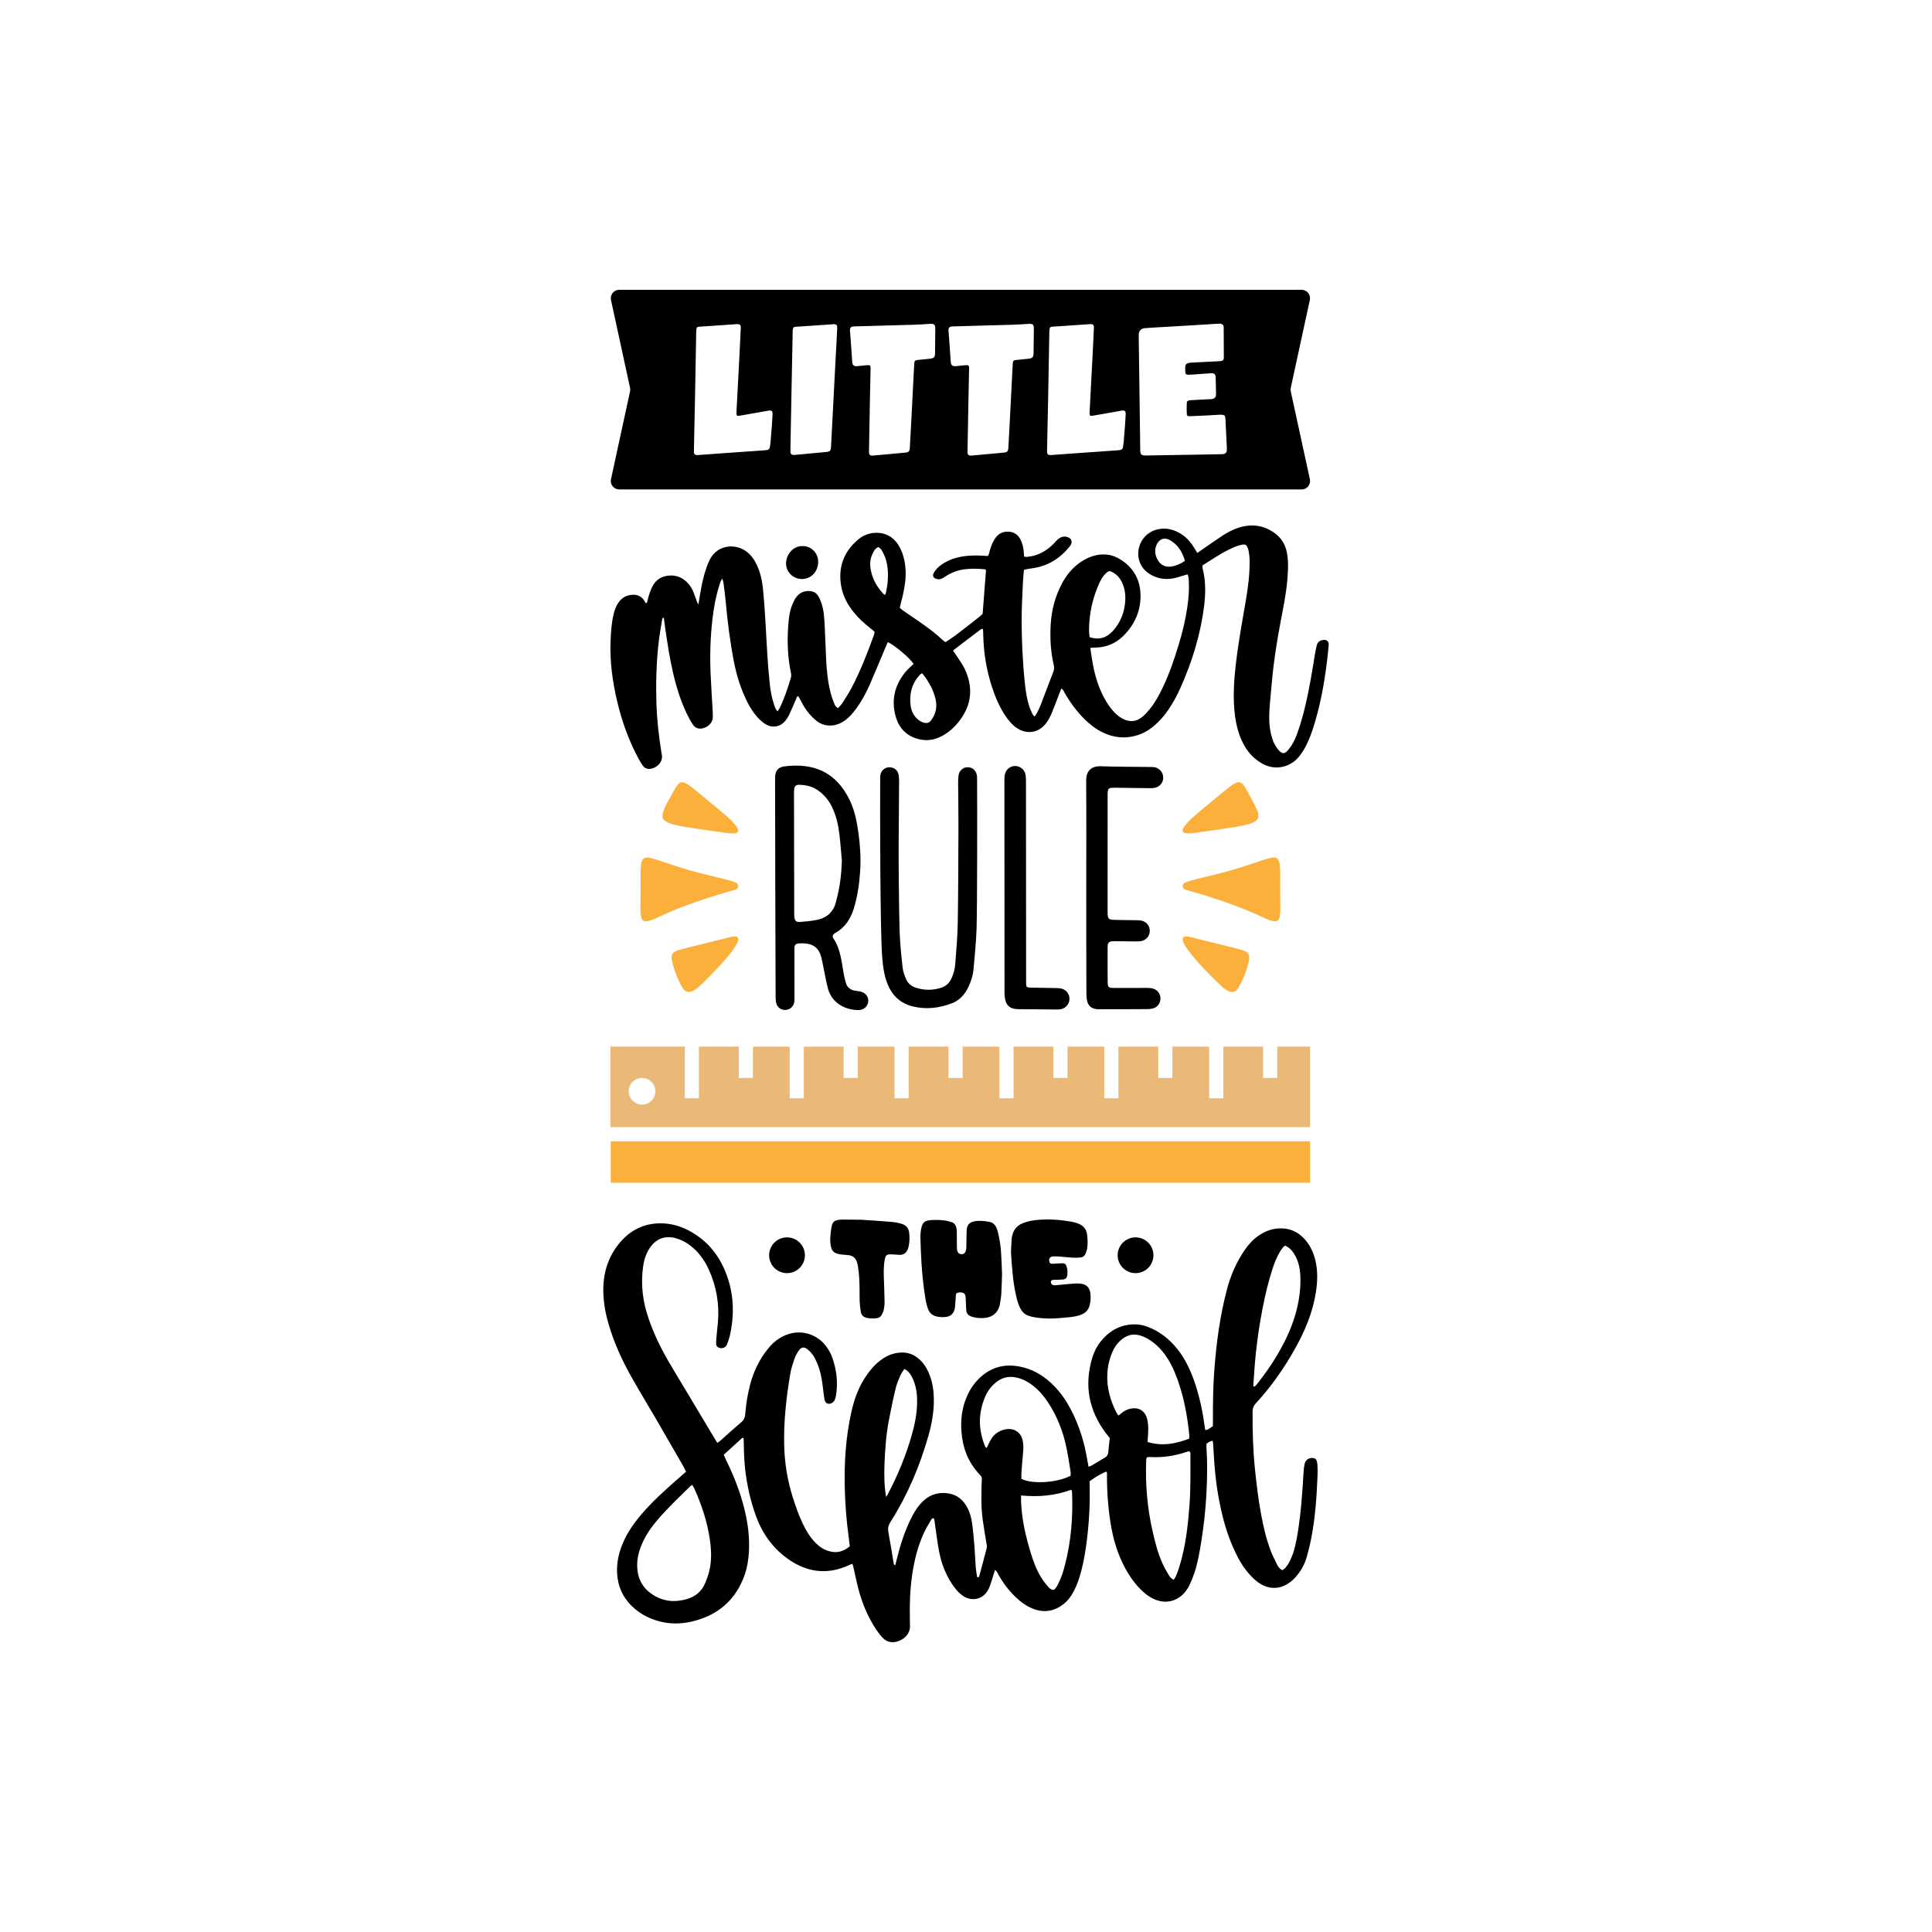 <?xml version="1.0" encoding="utf-8"?>
<!-- Generator: Adobe Illustrator 25.2.1, SVG Export Plug-In . SVG Version: 6.00 Build 0)  -->
<svg version="1.1" id="Calque_1" xmlns="http://www.w3.org/2000/svg" xmlns:xlink="http://www.w3.org/1999/xlink" x="0px" y="0px"
	 viewBox="0 0 432 432" style="enable-background:new 0 0 432 432;" xml:space="preserve">
<style type="text/css">
	.st0{fill:#F9D53D;}
	.st1{fill:#D3B844;}
	.st2{fill:#E0AAAF;}
	.st3{fill:#BA9196;}
	.st4{fill:#EAB978;}
	.st5{fill:#FBB03B;}
	.st6{fill:#A1C3CE;}
	.st7{fill:#8CC63F;}
	.st8{fill:#C7B299;}
	.st9{fill:#CCCCCC;}
	.st10{fill:#C44750;}
	.st11{fill:#998675;}
	.st12{fill:#29ABE2;}
	.st13{fill:#C79C52;}
	.st14{fill:#766FBF;}
	.st15{fill:#E8A3AB;}
</style>
<g>
	<g>
		<path d="M148.43,138.1c-0.31,0.06-0.35,0.28-0.38,0.48c-0.26,1.61-0.56,3.22-0.75,4.84c-0.54,4.58-0.66,9.19-0.52,13.8
			c0.11,3.65,0.51,7.27,1.09,10.87c0.03,0.21,0.08,0.41,0.11,0.62c0.34,1.82-1.27,3.02-2.5,3.2c-0.72,0.1-1.34-0.12-1.76-0.73
			c-0.31-0.44-0.6-0.91-0.86-1.39c-2.24-4.11-3.8-8.47-4.87-13.01c-1.03-4.38-1.64-8.81-1.47-13.32c0.08-2.05,0.2-4.1,0.68-6.11
			c0.21-0.9,0.53-1.77,1.04-2.54c0.77-1.16,1.86-1.78,3.26-1.82c1.13-0.03,2.04,0.39,2.61,1.41c0.1,0.17,0.21,0.33,0.29,0.47
			c0.3-0.03,0.3-0.23,0.33-0.38c0.28-1.14,0.6-2.27,1.13-3.32c0.69-1.37,1.81-2.19,3.31-2.42c1.67-0.26,3.15,0.19,4.38,1.38
			c0.64,0.62,1.13,1.35,1.47,2.17c0.3,0.73,0.54,1.49,0.81,2.24c0.05,0.14,0.14,0.26,0.34,0.61c0.09-0.58,0.14-0.93,0.2-1.28
			c0.05-0.33,0.12-0.66,0.17-0.99c0.34-2.07,0.77-4.11,1.47-6.09c0.2-0.55,0.42-1.1,0.68-1.62c1.73-3.46,5.86-3.73,8.35-1.75
			c1.04,0.83,1.75,1.91,2.28,3.11c0.72,1.62,1.11,3.34,1.28,5.1c0.24,2.42,0.41,4.84,0.55,7.26c0.27,4.68,0.47,9.37,0.97,14.03
			c0.17,1.58,0.45,3.15,0.97,4.66c0.17,0.5,0.32,1.01,0.78,1.49c0.19-0.31,0.36-0.54,0.49-0.79c1.04-2.16,1.79-4.42,2.47-6.71
			c0.13-0.42,0.09-0.82,0-1.24c-0.83-4.02-0.87-8.06-0.42-12.13c0.12-1.08,0.39-2.15,0.8-3.15c0.22-0.54,0.5-1.07,0.84-1.53
			c0.72-0.98,1.72-1.42,2.95-1.36c0.81,0.04,1.48,0.36,1.91,1.04c0.33,0.52,0.58,1.11,0.78,1.7c0.52,1.56,0.62,3.2,0.7,4.83
			c0.13,2.55,0.21,5.11,0.33,7.66c0.12,2.51,0.37,5.01,0.99,7.46c0.2,0.81,0.49,1.6,0.79,2.38c0.16,0.42,0.35,0.86,0.9,1.1
			c0.34-0.39,0.73-0.77,1.02-1.22c0.7-1.09,1.4-2.19,2-3.33c2-3.78,3.54-7.77,4.99-11.78c0.08-0.23,0.1-0.48,0.16-0.75
			c-0.34-0.28-0.66-0.54-0.99-0.8c-1.31-1.05-2.56-2.16-3.62-3.47c-1.43-1.75-2.48-3.69-2.87-5.92c-0.73-4.19,0.55-7.69,3.8-10.43
			c1.15-0.97,2.51-1.48,4.04-1.5c2.05-0.02,3.63,0.84,4.8,2.5c0.58,0.83,0.98,1.76,1.25,2.73c0.52,1.83,0.65,3.7,0.44,5.6
			c-0.19,1.67-0.55,3.3-0.99,4.92c-0.09,0.32-0.15,0.64-0.24,1.02c0.27,0.22,0.5,0.45,0.77,0.64c1.14,0.79,2.28,1.56,3.42,2.34
			c1.97,1.35,3.88,2.78,5.62,4.42c0.09,0.08,0.2,0.15,0.28,0.21c0.07,0.01,0.11,0.03,0.15,0.03c0.04,0,0.09-0.01,0.12-0.03
			c0.86-0.6,1.74-1.16,2.57-1.8c1.67-1.27,3.31-2.57,4.95-3.86c0.26-0.21,0.49-0.45,0.65-0.6c0.26-3.32,0.51-6.52,0.75-9.73
			c0-0.04-0.03-0.07-0.05-0.11c-0.07-0.04-0.14-0.12-0.21-0.12c-1.5-0.14-3.01-0.19-4.51,0c-1.64,0.21-3.16,0.81-4.53,1.75
			c-0.46,0.32-0.94,0.55-1.52,0.46c-0.2-0.03-0.41-0.09-0.59-0.19c-0.41-0.23-0.53-0.63-0.33-1.07c0.39-0.81,1.01-1.43,1.74-1.95
			c1.39-0.98,2.95-1.56,4.62-1.84c1.62-0.28,3.25-0.29,4.88-0.18c0.29,0.02,0.58,0.04,0.89,0.05c0.34-0.37,0.35-0.85,0.48-1.28
			c0.28-0.97,0.64-1.91,1.23-2.73c0.71-1,1.68-1.48,2.91-1.43c1.13,0.05,2,0.55,2.58,1.53c0.49,0.85,0.73,1.78,0.83,2.74
			c0.04,0.41,0.07,0.82,0.11,1.31c0.23,0.02,0.43,0.07,0.62,0.06c2.47-0.2,4.45-1.35,6.13-3.1c0.29-0.3,0.54-0.65,0.87-0.9
			c0.71-0.55,1.5-0.74,2.35-0.31c0.6,0.3,0.8,0.86,0.53,1.47c-0.08,0.19-0.2,0.37-0.33,0.53c-2.02,2.5-4.55,4.17-7.74,4.76
			c-0.58,0.11-1.16,0.17-1.74,0.27c-0.24,0.04-0.47,0.12-0.74,0.2c-0.08,0.95-0.18,1.86-0.22,2.78c-0.12,2.8-0.29,5.61-0.29,8.41
			c0.01,4.77,0.23,9.55,0.74,14.3c0.18,1.71,0.44,3.41,0.98,5.05c0.19,0.59,0.47,1.16,0.73,1.73c0.08,0.17,0.25,0.3,0.44,0.51
			c0.19-0.27,0.36-0.45,0.46-0.66c0.3-0.6,0.62-1.19,0.86-1.82c0.97-2.5,1.9-5.01,2.87-7.51c0.19-0.49,0.23-0.96,0.11-1.47
			c-0.7-3-0.87-6.05-0.69-9.11c0.18-3.22,0.99-6.28,2.5-9.14c1.03-1.96,2.41-3.62,4.25-4.87c1.05-0.71,2.17-1.23,3.43-1.5
			c1.95-0.42,3.77-0.08,5.42,0.96c2.78,1.75,4.32,4.31,4.47,7.58c0.17,3.66-1.17,6.81-3.73,9.41c-1.75,1.78-3.91,2.68-6.42,2.71
			c-0.33,0-0.65,0.04-1.07,0.07c0.16,1.05,0.3,2.04,0.47,3.02c0.36,2.2,0.91,4.34,1.79,6.39c0.69,1.62,1.55,3.16,2.69,4.51
			c0.62,0.74,1.33,1.39,2.19,1.86c1.62,0.88,3.14,0.78,4.55-0.4c0.57-0.48,1.08-1.05,1.56-1.63c1.25-1.54,2.19-3.27,3.03-5.05
			c1.46-3.07,2.54-6.28,3.52-9.53c0.83-2.73,1.5-5.49,1.9-8.32c0.27-1.87,0.43-3.74,0.34-5.63c-0.02-0.54-0.04-1.08-0.28-1.66
			c-0.26,0.07-0.49,0.14-0.72,0.2c-0.84,0.24-1.68,0.55-2.53,0.7c-1.74,0.32-3.42,0.05-4.98-0.83c-2.08-1.17-3.11-3.31-2.73-5.61
			c0.38-2.28,2.08-4.06,4.32-4.54c2.01-0.43,3.81,0.11,5.47,1.23c1.13,0.77,1.96,1.81,2.67,2.96c0.21,0.35,0.43,0.7,0.67,1.1
			c0.62-0.43,1.16-0.81,1.71-1.19c1.31-0.9,2.61-1.82,3.94-2.69c1.09-0.71,2.24-1.32,3.48-1.73c2.89-0.96,5.61-0.65,8.12,1.13
			c1.5,1.07,2.41,2.53,2.77,4.34c0.4,2.04,0.28,4.09,0.11,6.13c-0.26,3.18-0.92,6.29-1.51,9.42c-0.82,4.36-1.53,8.74-1.92,13.17
			c-0.19,2.17-0.43,4.33-0.57,6.51c-0.13,2.1-0.05,4.19,0.58,6.22c0.12,0.4,0.23,0.81,0.43,1.18c0.27,0.51,0.57,1.03,0.94,1.48
			c0.88,1.06,1.46,1.05,2.32-0.01c0.83-1.02,1.42-2.17,1.87-3.4c0.84-2.28,1.48-4.62,2.02-6.99c0.82-3.59,1.42-7.23,2-10.86
			c0.11-0.7,0.26-1.4,0.43-2.09c0.19-0.75,0.75-1.08,1.47-1.17c0.73-0.09,1.24,0.36,1.19,1.09c-0.07,1.04-0.2,2.08-0.32,3.12
			c-0.62,5.38-1.58,10.68-3.27,15.83c-0.4,1.23-0.9,2.44-1.47,3.6c-0.44,0.89-1.01,1.74-1.64,2.52c-1.71,2.12-5.04,3.21-8.07,1.54
			c-1.77-0.98-3.14-2.36-4.12-4.11c-1.14-2.04-1.74-4.25-2.05-6.55c-0.51-3.81-0.28-7.6,0.15-11.4c0.55-4.87,1.44-9.69,2.27-14.51
			c0.52-3.01,0.89-6.05,0.83-9.12c-0.01-0.66-0.12-1.33-0.23-1.99c-0.06-0.32-0.2-0.64-0.35-0.93c-0.17-0.33-0.47-0.49-0.84-0.43
			c-0.41,0.07-0.82,0.16-1.22,0.29c-0.44,0.14-0.86,0.32-1.28,0.51c-2.34,1.06-4.44,2.51-6.62,3.89c0.02,0.28,0,0.53,0.06,0.77
			c0.68,2.68,0.66,5.41,0.33,8.12c-0.79,6.49-2.7,12.67-5.38,18.63c-0.76,1.68-1.64,3.3-2.69,4.82c-0.91,1.32-1.95,2.51-3.18,3.55
			c-1.71,1.45-3.68,2.31-5.92,2.51c-1.92,0.17-3.75-0.22-5.48-1.05c-1.53-0.73-2.85-1.75-4.05-2.93c-1.81-1.77-3.28-3.8-4.54-5.99
			c-0.18-0.31-0.25-0.72-0.72-0.9c-0.12,0.31-0.24,0.61-0.36,0.91c-0.6,1.56-1.17,3.14-1.82,4.68c-0.31,0.73-0.69,1.44-1.16,2.08
			c-1.69,2.29-4.45,2.69-6.76,1.03c-0.97-0.7-1.71-1.6-2.37-2.58c-1.32-1.96-2.24-4.11-2.98-6.35c-1.27-3.84-1.92-7.8-2-11.84
			c-0.01-0.33-0.02-0.67-0.03-1c0-0.08-0.05-0.15-0.1-0.31c-0.14,0.05-0.31,0.06-0.42,0.14c-1.97,1.49-3.94,2.98-5.9,4.48
			c-0.1,0.07-0.17,0.18-0.29,0.31c0.22,0.3,0.45,0.6,0.65,0.91c0.65,1.02,1.4,2,1.92,3.08c1.94,4.06,1.65,7.94-1.08,11.58
			c-1.07,1.42-2.36,2.61-3.93,3.46c-1.61,0.87-3.32,1.17-5.1,0.76c-2.73-0.63-4.51-2.39-5.27-5.03c-1.05-3.63-0.3-6.96,2.06-9.91
			c0.42-0.52,0.93-0.97,1.4-1.44c0.17-0.17,0.37-0.32,0.54-0.46c-0.93-1.41-4.21-4.18-5.79-4.9c-0.16,0.38-0.33,0.75-0.49,1.13
			c-1.19,2.82-2.34,5.64-3.57,8.44c-0.81,1.84-1.77,3.61-2.96,5.24c-0.74,1.02-1.55,1.98-2.58,2.72c-0.83,0.6-1.74,0.99-2.77,1.1
			c-1.26,0.13-2.43-0.16-3.43-0.92c-0.63-0.48-1.2-1.04-1.72-1.63c-0.78-0.88-1.37-1.9-1.91-2.94c-0.18-0.36-0.39-0.71-0.58-1.05
			c-0.44,0.11-0.41,0.46-0.52,0.71c-0.52,1.14-0.98,2.31-1.52,3.44c-0.23,0.49-0.53,0.96-0.87,1.37c-1.16,1.39-2.93,1.66-4.4,0.75
			c-0.72-0.44-1.34-1-1.89-1.63c-0.89-1.01-1.6-2.14-2.21-3.34c-1.44-2.86-2.38-5.89-2.99-9.03c-0.85-4.36-1.41-8.76-1.81-13.18
			c-0.13-1.5-0.34-2.99-0.53-4.49c-0.03-0.27-0.16-0.53-0.27-0.87c-0.41,0.53-0.52,1.07-0.68,1.58c-0.75,2.36-1.19,4.79-1.48,7.25
			c-0.5,4.13-0.62,8.27-0.44,12.42c0.12,2.8,0.31,5.6,0.47,8.4c0.03,0.46,0.03,0.92,0.02,1.38c-0.04,1.59-1.82,2.6-2.96,2.5
			c-0.57-0.05-1.06-0.3-1.39-0.76c-0.34-0.48-0.64-0.98-0.92-1.5c-1.7-3.21-2.78-6.63-3.6-10.15c-0.78-3.3-1.26-6.66-1.77-10.01
			C148.65,139.66,148.54,138.88,148.43,138.1z M243.64,142.46c1.59,0.54,3.07,0.41,4.39-0.63c0.58-0.46,1.1-1.04,1.54-1.64
			c1.08-1.48,1.71-3.17,1.95-4.97c0.22-1.59,0.13-3.18-0.5-4.69c-0.45-1.07-1.13-1.95-2.16-2.53c-0.73-0.41-0.96-0.38-1.56,0.17
			c-0.69,0.64-1.14,1.44-1.52,2.29c-1.26,2.81-2.02,5.76-2.21,8.84C243.51,140.33,243.46,141.37,243.64,142.46z M206.16,150.57
			c-0.08,0.03-0.17,0.04-0.23,0.09c-0.13,0.1-0.25,0.22-0.36,0.34c-1.75,1.99-2.31,4.32-1.93,6.89c0.15,1.05,0.59,2.01,1.37,2.77
			c0.49,0.47,1.05,0.83,1.72,0.97c0.59,0.12,1.05-0.02,1.43-0.52c1.04-1.38,1.43-2.91,1.07-4.61c-0.47-2.22-1.57-4.12-2.96-5.88
			C206.25,150.59,206.19,150.59,206.16,150.57z M264.95,125.42c-0.42-1.47-1.06-2.7-1.95-3.57c-0.44-0.43-0.94-0.84-1.48-1.12
			c-1.21-0.62-2.3-0.21-2.88,1.03c-0.51,1.09-0.41,2.19,0.12,3.25c0.65,1.29,1.75,1.89,3.18,1.67
			C263.01,126.5,264,126.07,264.95,125.42z M196.38,122.35c-0.54,0.17-0.81,0.6-1.05,1.03c-0.62,1.08-0.86,2.26-0.71,3.49
			c0.3,2.36,1.39,4.34,3.03,6.04c0.05,0.05,0.15,0.05,0.26,0.09c0.05-0.09,0.13-0.19,0.15-0.29c0.42-1.84,0.6-3.71,0.42-5.59
			c-0.12-1.21-0.42-2.38-0.99-3.47C197.23,123.14,196.97,122.6,196.38,122.35z"/>
		<path d="M179.42,122.11c1.94-0.08,3.52,1.57,3.53,3.46c0.01,2.18-1.53,3.87-3.56,3.9c-2,0.03-3.64-1.53-3.63-3.51
			C175.78,123.99,177.34,122.07,179.42,122.11z"/>
	</g>
	<g>
		<path class="st4" d="M292.93,252.04v-18.01h-7.33v7h-3.16v-7h-8.91v11.54h-3.16v-11.54h-8.22v7h-3.16v-7h-8.91v11.54h-3.16v-11.54
			h-8.22v7h-3.16v-7h-8.91v11.54h-3.16v-11.54h-8.22v7h-3.16v-7h-8.91v11.54h-3.16v-11.54h-8.22v7h-3.16v-7h-8.91v11.54h-3.16
			v-11.54h-8.22v7h-3.16v-7h-8.91v11.54h-3.16v-11.54h-16.63v18.01H292.93z M143.56,241.03c1.64,0,2.98,1.33,2.98,2.98
			s-1.33,2.98-2.98,2.98c-1.64,0-2.98-1.33-2.98-2.98S141.92,241.03,143.56,241.03z"/>
		<rect x="136.57" y="255.2" class="st5" width="156.36" height="9.27"/>
	</g>
	<g>
		<g>
			<path d="M242.89,198.39c0-7.92,0.04-15.84-0.02-23.76c-0.02-2.22,1.09-3.36,3.29-3.29c3.68,0.12,7.37,0.11,11.05,0.16
				c0.28,0,0.55,0,0.83,0.04c1.16,0.16,2.02,1.11,2.06,2.25c0.04,1.12-0.69,2.09-1.81,2.35c-0.41,0.09-0.85,0.11-1.28,0.1
				c-2.55-0.02-5.1-0.06-7.64-0.1c-0.25,0-0.49-0.01-0.74,0.01c-0.65,0.05-0.87,0.25-0.94,0.9c-0.03,0.27-0.02,0.55-0.02,0.83
				c0,8.63-0.01,17.25-0.01,25.88c0,1.78,0.13,1.91,1.94,1.94c1.6,0.03,3.19,0.04,4.79,0.07c0.36,0.01,0.74,0.04,1.08,0.15
				c1.04,0.33,1.66,1.23,1.62,2.3c-0.03,1.05-0.74,1.93-1.79,2.18c-0.35,0.08-0.73,0.11-1.09,0.11c-1.41,0-2.82-0.03-4.24-0.05
				c-0.31,0-0.61-0.02-0.92-0.01c-1.1,0.04-1.37,0.27-1.38,1.37c-0.02,2.58-0.02,5.16,0.01,7.74c0.01,1.19,0.2,1.35,1.43,1.35
				c2.49,0,4.97-0.02,7.46-0.01c0.45,0,0.93,0.05,1.36,0.19c0.98,0.32,1.58,1.24,1.55,2.26c-0.03,0.98-0.66,1.84-1.62,2.12
				c-0.38,0.11-0.78,0.16-1.18,0.17c-3.68,0.02-7.37,0.04-11.05,0.03c-1.58,0-2.45-0.78-2.64-2.35c-0.06-0.52-0.07-1.04-0.07-1.56
				C242.89,213.98,242.89,206.18,242.89,198.39z"/>
			<path d="M229.44,219.35c0,0.19,0,0.37,0,0.56c0.02,0.79,0.11,0.9,0.94,0.92c1.84,0.04,3.68,0.06,5.52,0.1
				c0.4,0.01,0.81,0.01,1.21,0.07c1.18,0.18,2.03,1.18,2.03,2.33c0,1.19-0.89,2.2-2.11,2.36c-0.28,0.04-0.56,0.04-0.84,0.04
				c-2.77-0.02-5.55-0.05-8.32-0.08c-0.25,0-0.5,0-0.75-0.03c-1.27-0.13-2.06-0.81-2.34-2.06c-0.1-0.45-0.17-0.92-0.17-1.38
				c-0.02-15.96-0.02-31.92-0.02-47.88c0-0.46,0.04-0.94,0.17-1.38c0.31-1.01,1.26-1.66,2.26-1.64c1.05,0.02,1.99,0.73,2.25,1.79
				c0.12,0.48,0.14,0.99,0.14,1.48C229.43,182.04,229.44,211.9,229.44,219.35z"/>
			<path d="M173.31,174.29c0-0.21,0-0.43,0.01-0.64c0.06-1.29,0.7-2.1,1.98-2.27c6.49-0.87,11.66,1.17,14.73,7.6
				c1.09,2.29,1.57,4.77,1.92,7.27c0.39,2.8,0.56,5.62,0.39,8.45c-0.18,2.85-0.58,5.67-1.42,8.42c-0.72,2.35-1.96,4.28-4.16,5.5
				c-0.54,0.3-0.72,0.75-0.4,1.23c1.64,2.41,1.8,5.24,2.31,7.97c0.13,0.66,0.29,1.32,0.47,1.96c0.27,0.94,0.92,1.5,1.87,1.71
				c0.39,0.08,0.79,0.12,1.18,0.18c1.19,0.18,2.01,1.1,1.96,2.18c-0.06,1.14-0.98,2.02-2.22,2.01c-3.36-0.05-5.97-1.89-6.76-4.69
				c-0.47-1.68-0.73-3.41-1.09-5.12c-0.17-0.81-0.32-1.63-0.56-2.42c-0.5-1.6-1.62-2.49-3.29-2.65c-0.49-0.05-0.98-0.08-1.47-0.04
				c-0.9,0.07-1.12,0.31-1.12,1.21c0,2.36,0.01,4.73,0.01,7.09c0,1.44,0.01,2.88,0,4.33c-0.01,0.94-0.39,1.67-1.26,2.08
				c-1.12,0.52-2.46-0.08-2.8-1.28c-0.14-0.49-0.16-1.03-0.16-1.55C173.39,214.7,173.31,182.36,173.31,174.29z M188.25,192.49
				c-0.19-2.04-0.33-4.09-0.58-6.13c-0.25-2.01-0.71-3.98-1.59-5.83c-0.75-1.58-1.83-2.89-3.29-3.88c-1.24-0.85-2.63-1.13-4.09-1.17
				c-0.73-0.02-1.07,0.33-1.13,1.05c-0.03,0.4-0.03,0.8-0.03,1.2c0.01,8.77,0.03,17.54,0.05,26.31c0,0.34-0.01,0.68,0.03,1.01
				c0.1,0.86,0.4,1.16,1.26,1.1c1.25-0.09,2.51-0.21,3.73-0.45c2.32-0.46,3.83-1.83,4.35-4.19c0.01-0.06,0.03-0.12,0.04-0.18
				C187.81,198.43,188.14,195.49,188.25,192.49z"/>
			<path d="M201.16,208.37c0.1,2.72,0.39,5.44,0.69,8.15c0.09,0.83,0.43,1.66,0.77,2.44c0.4,0.95,1.15,1.56,2.14,1.88
				c1.9,0.63,3.79,0.63,5.69,0.02c1.06-0.34,1.79-1.02,2.27-2.01c0.52-1.1,0.81-2.26,0.89-3.46c0.22-3.03,0.5-6.06,0.55-9.09
				c0.11-7.18,0.12-14.36,0.15-21.55c0.01-3.25-0.05-6.51-0.07-9.76c0-0.49,0.02-0.98,0.07-1.47c0.14-1.22,1-1.99,2.15-1.96
				c1.13,0.03,1.92,0.87,2.01,2.1c0.01,0.12,0.01,0.25,0.01,0.37c0.04,6.6,0.04,29.07-0.12,33.7c-0.11,3.03-0.41,6.06-0.69,9.08
				c-0.12,1.35-0.55,2.64-1.13,3.87c-0.79,1.66-1.94,2.99-3.7,3.66c-2.88,1.1-5.83,1.44-8.84,0.67c-2.65-0.68-4.46-2.34-5.5-4.87
				c-0.83-2.02-1.09-4.15-1.25-6.29c-0.46-6.03-0.48-32.61-0.44-39.86c0-0.24,0.01-0.49,0.05-0.73c0.18-0.99,1.01-1.69,2-1.7
				c1-0.01,1.87,0.64,2.06,1.63c0.1,0.54,0.12,1.1,0.12,1.65c-0.03,4.73-0.07,9.45-0.1,14.18
				C200.91,190.39,200.99,203.28,201.16,208.37z"/>
		</g>
		<g>
			<g>
				<path class="st5" d="M143.25,199.14c0,6.47-0.72,8.17,3.96,5.93c7.17-3.42,15.59-5.63,17.23-6.14c0.88-0.28,0.74-1.33,0.08-1.58
					c-2.25-0.86-2.78-0.76-8.25-2.19C142.36,191.52,143.25,188.4,143.25,199.14C143.25,199.14,143.25,199.14,143.25,199.14z"/>
				<path class="st5" d="M159.66,180.12c-7.39-6.03-7.14-6.7-9.33-2.71c-3.97,7.22-3.99,6.5,12.08,8.84
					C167.85,187.04,163.92,183.59,159.66,180.12z"/>
				<path class="st5" d="M150.19,214.42c-0.04-0.5,0.23,2.7,2.4,6.42c1.13,1.93,2.82,0.66,4.42-0.9c3.84-3.73,11.51-11.7,6.31-10.41
					c-11.86,2.93-11.6,2.86-12.32,3.21C150.42,213.01,150.13,213.5,150.19,214.42z"/>
			</g>
			<g>
				<path class="st5" d="M286.25,199.14c0,6.47,0.72,8.17-3.96,5.93c-7.17-3.42-15.59-5.63-17.23-6.14
					c-0.88-0.28-0.74-1.33-0.08-1.58c2.25-0.86,2.78-0.76,8.25-2.19C287.14,191.52,286.25,188.4,286.25,199.14
					C286.25,199.14,286.25,199.14,286.25,199.14z"/>
				<path class="st5" d="M269.84,180.12c7.39-6.03,7.14-6.7,9.33-2.71c3.97,7.22,3.99,6.5-12.08,8.84
					C261.66,187.04,265.58,183.59,269.84,180.12z"/>
				<path class="st5" d="M279.32,214.42c0.04-0.5-0.23,2.7-2.4,6.42c-1.13,1.93-2.82,0.66-4.42-0.9
					c-3.84-3.73-11.51-11.7-6.31-10.41c11.86,2.93,11.6,2.86,12.32,3.21C279.09,213.01,279.37,213.5,279.32,214.42z"/>
			</g>
		</g>
	</g>
	<path d="M288.62,87.52c-0.06-0.26-0.06-0.54,0-0.8l4.26-19.63c0.26-1.18-0.64-2.29-1.84-2.29H138.46c-1.2,0-2.1,1.11-1.84,2.29
		l4.26,19.63c0.06,0.26,0.06,0.54,0,0.8l-4.26,19.63c-0.26,1.18,0.64,2.29,1.84,2.29h152.59c1.2,0,2.1-1.11,1.84-2.29L288.62,87.52z
		 M172.59,95.2c-0.09,1.25-0.2,2.49-0.3,3.74c-0.03,0.33-0.08,0.66-0.13,0.99c-0.07,0.45-0.34,0.68-0.79,0.72
		c-0.37,0.03-0.74,0.07-1.11,0.09c-2.47,0.17-4.95,0.35-7.42,0.52c-2.22,0.16-4.44,0.32-6.66,0.48c-0.12,0.01-0.23,0.02-0.35,0.02
		c-0.45-0.03-0.67-0.26-0.67-0.72c0-0.72,0.02-1.44,0.04-2.17c0.08-3.81,0.16-7.61,0.22-10.55c0.09-5.19,0.17-9.5,0.25-13.82
		c0-0.25,0.01-0.51,0.03-0.76c0.05-0.54,0.19-0.67,0.74-0.7c0.68-0.04,1.36-0.09,2.05-0.13c2.08-0.14,4.17-0.29,6.25-0.43
		c0.7-0.05,0.93,0.16,0.9,0.87c-0.09,2.09-0.2,4.17-0.3,6.26c-0.1,1.93-0.21,3.86-0.31,5.79c-0.12,2.18-0.23,4.37-0.34,6.55
		c-0.06,1.11-0.02,1.14,1.09,0.94c2.02-0.36,4.03-0.71,6.05-1.07c0.69-0.12,0.94,0.07,0.92,0.8
		C172.71,93.49,172.65,94.34,172.59,95.2z M187.06,76.23c-0.1,1.79-0.2,3.59-0.29,5.38c-0.2,3.86-0.4,7.72-0.6,11.58
		c-0.12,2.3-0.24,4.6-0.36,6.9c-0.03,0.66-0.28,0.9-0.93,0.96c-2.35,0.22-4.7,0.44-7.05,0.66c-0.16,0.01-0.31,0.03-0.47,0.01
		c-0.4-0.04-0.58-0.24-0.62-0.65c-0.01-0.17,0-0.35,0-0.53c0.08-4.39,0.16-8.78,0.22-11.94c0.11-5.69,0.2-10.14,0.29-14.59
		c0-0.1,0-0.2,0.01-0.29c0.04-0.45,0.21-0.62,0.66-0.65c1.34-0.09,2.69-0.18,4.03-0.27c1.42-0.1,2.84-0.19,4.27-0.29
		c0.06,0,0.12-0.01,0.17-0.02c0.59-0.02,0.83,0.2,0.81,0.8C187.17,74.28,187.11,75.25,187.06,76.23z M209.08,78.96
		c-0.01,0.89-0.24,1.15-1.13,1.25c-0.92,0.1-1.84,0.18-2.75,0.28c-0.57,0.06-0.73,0.2-0.77,0.77c-0.06,0.8-0.09,1.61-0.13,2.41
		c-0.18,3.47-0.35,6.94-0.53,10.41c-0.1,2.02-0.22,4.04-0.33,6.06c-0.04,0.75-0.24,0.98-0.98,1.06c-1.43,0.14-2.85,0.27-4.28,0.4
		c-0.94,0.09-1.88,0.17-2.82,0.25c-0.17,0.01-0.35,0.02-0.53,0c-0.31-0.04-0.49-0.24-0.51-0.55c-0.01-0.18-0.01-0.35-0.01-0.53
		c0.05-3.04,0.11-6.09,0.17-9.13c0,0,0,0-0.01,0c0.06-3.02,0.12-6.05,0.19-9.07c0.02-0.91-0.04-0.98-0.96-0.9
		c-0.66,0.06-1.33,0.12-1.99,0.2c-0.63,0.07-1.1-0.11-1.15-0.95c-0.14-2.27-0.32-4.54-0.49-6.81c-0.01-0.16-0.03-0.31-0.01-0.47
		c0.03-0.33,0.22-0.54,0.55-0.61c0.19-0.04,0.39-0.05,0.58-0.05c4.42-0.12,8.83-0.24,13.25-0.37c1.12-0.03,2.24-0.12,3.35-0.18
		c0.22-0.01,0.43-0.04,0.65-0.02c0.41,0.04,0.63,0.28,0.68,0.68c0.02,0.16,0.01,0.31,0.01,0.47
		C209.12,75.35,209.1,77.16,209.08,78.96z M231.11,78.96c-0.01,0.89-0.24,1.15-1.13,1.25c-0.92,0.1-1.84,0.18-2.75,0.28
		c-0.57,0.06-0.73,0.2-0.77,0.77c-0.06,0.8-0.09,1.61-0.13,2.41c-0.18,3.47-0.35,6.94-0.53,10.41c-0.1,2.02-0.22,4.04-0.33,6.06
		c-0.04,0.75-0.24,0.98-0.98,1.06c-1.43,0.14-2.85,0.27-4.28,0.4c-0.94,0.09-1.88,0.17-2.82,0.25c-0.17,0.01-0.35,0.02-0.53,0
		c-0.31-0.04-0.49-0.24-0.51-0.55c-0.01-0.18-0.01-0.35-0.01-0.53c0.05-3.04,0.11-6.09,0.17-9.13c0,0,0,0-0.01,0
		c0.06-3.02,0.12-6.05,0.19-9.07c0.02-0.91-0.04-0.98-0.96-0.9c-0.66,0.06-1.33,0.12-1.99,0.2c-0.63,0.07-1.1-0.11-1.15-0.95
		c-0.14-2.27-0.32-4.54-0.49-6.81c-0.01-0.16-0.03-0.31-0.01-0.47c0.03-0.33,0.22-0.54,0.55-0.61c0.19-0.04,0.39-0.05,0.59-0.05
		c4.42-0.12,8.83-0.24,13.25-0.37c1.12-0.03,2.24-0.12,3.35-0.18c0.22-0.01,0.43-0.04,0.65-0.02c0.41,0.04,0.63,0.28,0.68,0.68
		c0.02,0.16,0.01,0.31,0.01,0.47C231.15,75.35,231.13,77.16,231.11,78.96z M251.55,95.2c-0.09,1.25-0.2,2.49-0.3,3.74
		c-0.03,0.33-0.08,0.66-0.13,0.99c-0.07,0.45-0.34,0.68-0.79,0.72c-0.37,0.03-0.74,0.07-1.11,0.09c-2.47,0.17-4.95,0.35-7.42,0.52
		c-2.22,0.16-4.44,0.32-6.66,0.48c-0.12,0.01-0.23,0.02-0.35,0.02c-0.45-0.03-0.67-0.26-0.67-0.72c0-0.72,0.02-1.44,0.04-2.17
		c0.08-3.81,0.16-7.61,0.22-10.55c0.09-5.19,0.17-9.5,0.25-13.82c0-0.25,0.01-0.51,0.03-0.76c0.05-0.54,0.19-0.67,0.74-0.7
		c0.68-0.04,1.36-0.09,2.05-0.13c2.08-0.14,4.17-0.29,6.25-0.43c0.7-0.05,0.93,0.16,0.9,0.87c-0.09,2.09-0.2,4.17-0.3,6.26
		c-0.1,1.93-0.21,3.86-0.31,5.79c-0.12,2.18-0.23,4.37-0.34,6.55c-0.06,1.11-0.02,1.14,1.09,0.94c2.02-0.36,4.03-0.71,6.05-1.07
		c0.69-0.12,0.94,0.07,0.92,0.8C251.67,93.49,251.61,94.34,251.55,95.2z M273.18,101.56c-1.99,0.04-3.99,0.07-5.98,0.11
		c-3.69,0.06-7.37,0.12-11.06,0.18c-0.91,0.01-1.16-0.23-1.18-1.16c-0.05-3.61-0.1-7.21-0.14-10.82c-0.01-0.68-0.15-10.48-0.2-14.71
		c0-0.12,0-0.24,0-0.36c0.04-0.82,0.5-1.34,1.33-1.42c0.87-0.08,1.75-0.11,2.62-0.17c2.33-0.14,4.65-0.27,6.98-0.41
		c2.31-0.14,4.61-0.28,6.92-0.42c0.08,0,0.16-0.01,0.24-0.01c0.59,0.01,0.91,0.29,0.91,0.87c0.02,2.23,0.03,4.46,0.03,6.7
		c0,0.57-0.25,0.79-0.87,0.82c-2.05,0.11-4.1,0.21-6.15,0.31c-0.26,0.01-0.52,0.02-0.77,0.07c-0.59,0.12-0.81,0.38-0.84,0.99
		c-0.01,0.32-0.01,0.64,0,0.96c0.03,0.54,0.2,0.72,0.74,0.71c0.58-0.01,1.15-0.07,1.73-0.11c1.09-0.08,2.19-0.16,3.28-0.23
		c0.77-0.05,1.04,0.22,1.06,1.01c0.03,1.18,0.06,2.35,0.08,3.53c0.02,0.88-0.31,1.21-1.21,1.25c-1.53,0.07-3.06,0.15-4.6,0.24
		c-0.45,0.02-0.71,0.2-0.73,0.63c-0.04,0.81-0.04,1.63,0,2.44c0.02,0.4,0.21,0.53,0.66,0.51c1.33-0.05,2.67-0.11,4-0.18
		c0.9-0.05,1.79-0.11,2.69-0.16c0.08,0,0.16-0.01,0.24,0c0.89,0.02,1.01,0.15,1.06,1.05c0.1,2.09,0.2,4.18,0.3,6.27
		c0,0.1,0.01,0.2,0.01,0.3C274.36,101.21,274.04,101.55,273.18,101.56z"/>
	<path d="M200.18,349.98c0.13-0.49,0.26-0.98,0.38-1.47c0.71-2.9,1.61-5.73,2.88-8.43c0.39-0.83,0.82-1.65,1.32-2.42
		c0.45-0.69,0.97-1.36,1.56-1.93c1.65-1.6,3.66-2.19,5.92-1.77c1.74,0.32,3.01,1.34,3.89,2.86c0.69,1.19,1.07,2.5,1.25,3.85
		c0.23,1.73,0.38,3.48,0.52,5.22c0.12,1.53,0.16,3.06,0.28,4.59c0.06,0.74,0.21,1.47,0.31,2.16c0.29,0.08,0.41-0.01,0.47-0.2
		c0.57-2.11,1.15-4.22,1.68-6.34c0.09-0.36-0.03-0.77-0.09-1.15c-0.27-1.73-0.59-3.45-0.82-5.18c-0.37-2.7-0.31-5.42-0.23-8.13
		c0.01-0.31,0.02-0.61,0.04-0.92c0.02-0.33-0.07-0.6-0.32-0.82c-0.13-0.12-0.24-0.26-0.36-0.39c-2.39-2.63-3.6-5.76-3.87-9.27
		c-0.21-2.61,0.06-5.16,1.05-7.61c0.5-1.23,1.12-2.38,1.97-3.4c2.83-3.4,6.4-4.57,10.69-3.51c2.8,0.69,5.12,2.23,7.1,4.29
		c1.47,1.52,2.65,3.26,3.63,5.13c1.89,3.6,3.07,7.43,3.71,11.44c0.07,0.43,0.16,0.85,0.26,1.37c0.26-0.09,0.47-0.13,0.64-0.22
		c1.02-0.6,2.02-1.23,3.04-1.83c0.46-0.27,0.68-0.62,0.73-1.16c0.09-1.05,0.22-2.09,0.34-3.19c-0.27-0.35-0.58-0.71-0.87-1.09
		c-3.81-5.07-4.88-10.65-3.08-16.75c0.4-1.35,1.02-2.62,1.9-3.72c1.96-2.46,4.47-3.88,7.69-3.86c1.33,0.01,2.59,0.39,3.79,0.95
		c2.6,1.22,4.66,3.08,6.31,5.41c1.53,2.16,2.58,4.57,3.4,7.08c1.02,3.13,1.68,6.34,2.11,9.6c0.02,0.17,0.06,0.34,0.1,0.6
		c0.22-0.05,0.44-0.05,0.6-0.15c0.38-0.22,0.73-0.48,1.11-0.73c0-0.43,0-0.82,0-1.21c-0.01-3.85,0.03-7.71,0.33-11.55
		c0.47-6.08,1.28-12.1,2.86-18c0.83-3.11,2.13-6.02,3.96-8.68c0.85-1.24,1.85-2.33,3.1-3.18c1.33-0.91,2.79-1.49,4.39-1.59
		c2.16-0.14,4.06,0.55,5.59,2.1c1.39,1.41,2.22,3.13,2.68,5.04c0.57,2.38,0.49,4.78,0.11,7.17c-0.72,4.56-2.49,8.74-4.74,12.73
		c-2.46,4.36-5.33,8.44-8.73,12.12c-0.48,0.52-0.68,1.06-0.68,1.76c-0.03,4.34,0.09,8.67,0.54,12.99c0.36,3.44,0.76,6.87,1.41,10.27
		c0.51,2.67,1.12,5.31,2.09,7.86c0.41,1.06,0.92,2.08,1.42,3.1c0.25,0.5,0.58,0.98,1.2,1.28c0.21-0.16,0.48-0.3,0.67-0.52
		c0.65-0.73,1.06-1.6,1.43-2.5c0.68-1.67,1.02-3.44,1.31-5.21c0.74-4.5,1.06-9.04,1.32-13.59c0.04-0.7,0.11-1.4,0.28-2.07
		c0.2-0.81,0.99-1.28,1.81-1.2c0.43,0.04,0.76,0.24,0.87,0.68c0.09,0.34,0.15,0.69,0.16,1.03c0.03,0.74,0.04,1.49,0.01,2.23
		c-0.18,4.51-0.48,9.01-1.3,13.45c-0.28,1.55-0.65,3.08-1.07,4.6c-0.41,1.49-1.1,2.85-2.06,4.08c-0.68,0.87-1.46,1.63-2.42,2.18
		c-1.77,1.01-3.57,1.07-5.4,0.18c-0.8-0.39-1.48-0.93-2.12-1.54c-1.43-1.38-2.57-2.98-3.48-4.74c-1.52-2.93-2.61-6.02-3.4-9.22
		c-1.04-4.22-1.64-8.51-1.89-12.84c-0.07-1.18-0.15-2.36-0.23-3.54c-0.01-0.12-0.07-0.23-0.12-0.41c-0.51,0.09-0.9,0.35-1.32,0.66
		c-0.01,0.23-0.05,0.49-0.03,0.75c0.23,3.46,0.19,6.91,0,10.37c-0.19,3.63-0.59,7.24-1.16,10.83c-0.38,2.38-0.8,4.75-1.56,7.04
		c-0.29,0.87-0.65,1.72-1.03,2.55c-0.19,0.44-0.45,0.85-0.73,1.24c-1.82,2.54-4.78,3.25-7.55,1.82c-1.26-0.65-2.31-1.57-3.26-2.62
		c-1.57-1.74-2.76-3.73-3.72-5.85c-1.17-2.57-1.91-5.26-2.37-8.03c-0.59-3.59-0.87-7.21-0.86-10.86c0-0.33,0.09-0.69-0.11-1
		c-0.78,0.22-2.62,1.28-3.77,2.16c0,0.27-0.01,0.57,0,0.88c0.13,4.61-0.17,9.19-0.81,13.75c-0.34,2.38-0.79,4.75-1.53,7.05
		c-0.38,1.17-0.84,2.3-1.46,3.37c-0.53,0.92-1.17,1.75-2.01,2.4c-2.01,1.58-4.23,2.01-6.66,1.13c-1.17-0.42-2.2-1.07-3.15-1.86
		c-1.95-1.61-3.48-3.56-4.73-5.75c-0.21-0.37-0.32-0.81-0.8-1.13c-0.14,0.43-0.26,0.78-0.37,1.14c-0.25,0.79-0.48,1.59-0.76,2.37
		c-0.16,0.45-0.36,0.9-0.63,1.29c-1.12,1.69-3.17,2.19-4.97,1.25c-0.91-0.48-1.61-1.2-2.23-2c-1.21-1.58-2.1-3.32-2.76-5.2
		c-0.68-1.96-1-3.99-1.28-6.03c-0.18-1.3-0.36-2.6-0.55-3.9c-0.02-0.16-0.09-0.32-0.13-0.44c-0.35-0.13-0.48,0.09-0.58,0.26
		c-0.57,0.98-1.18,1.95-1.65,2.98c-1.36,2.97-2.14,6.11-2.61,9.32c-0.48,3.26-0.6,6.54-0.52,9.83c0.01,0.48-0.02,0.97,0.02,1.44
		c0.15,1.76-1.13,3.12-2.67,3.63c-1.32,0.44-2.53,0.2-3.49-0.83c-0.5-0.54-0.96-1.14-1.37-1.75c-1.89-2.83-3.18-5.94-4.03-9.22
		c-0.41-1.57-0.72-3.16-1.08-4.73c-0.06-0.24-0.14-0.48-0.23-0.8c-0.28,0.11-0.47,0.18-0.66,0.26c-4.91,2.31-9.54,1.7-13.87-1.42
		c-3.37-2.43-5.66-5.69-7.06-9.58c-1.21-3.35-1.98-6.8-2.39-10.34c-0.23-2.01-0.28-4.02-0.31-6.03c-0.01-0.34-0.03-0.67-0.05-1.01
		c-0.17,0-0.29-0.04-0.33,0.01c-1.36,1.23-2.71,2.47-4.11,3.75c0.2,0.45,0.37,0.85,0.56,1.23c1.77,3.58,3.2,7.29,4.14,11.18
		c0.74,3.08,1.12,6.2,0.93,9.37c-0.1,1.67-0.35,3.31-0.89,4.9c-1.96,5.75-6.01,9.22-11.86,10.6c-3.42,0.8-6.79,0.49-9.99-1.05
		c-1.31-0.63-2.49-1.46-3.52-2.49c-1.98-1.97-3.03-4.36-3.2-7.14c-0.15-2.37,0.34-4.61,1.25-6.78c0.91-2.16,2.19-4.09,3.66-5.89
		c1.86-2.28,3.96-4.33,6.14-6.3c1.1-1,2.23-1.98,3.34-2.96c0.33-0.29,0.65-0.57,1.02-0.9c-0.26-0.51-0.46-0.94-0.69-1.35
		c-2.05-3.57-4.1-7.13-6.17-10.69c-1.81-3.1-3.69-6.16-5.44-9.29c-2.08-3.71-3.83-7.58-5.02-11.68c-0.8-2.75-1.28-5.54-1.17-8.42
		c0.15-3.76,1.37-7.12,3.85-9.97c2.55-2.93,5.79-4.32,9.67-4.11c2.22,0.12,4.29,0.82,6.21,1.94c3.8,2.2,6.32,5.46,7.83,9.55
		c1.66,4.49,1.76,9.07,0.7,13.7c-0.15,0.64-0.37,1.26-0.62,1.87c-0.31,0.74-1.12,1.03-1.86,0.7c-0.35-0.15-0.56-0.43-0.56-0.82
		c-0.01-0.44,0.01-0.88,0.05-1.31c0.11-1.18,0.25-2.35,0.35-3.53c0.35-4.1-0.35-8.03-2.04-11.77c-0.78-1.73-1.83-3.29-3.22-4.6
		c-1-0.94-2.12-1.7-3.41-2.17c-0.49-0.18-1-0.35-1.51-0.42c-2-0.29-3.61,0.4-4.82,2.01c-0.97,1.29-1.47,2.77-1.71,4.35
		c-0.6,4.03-0.12,7.94,1.2,11.77c1.1,3.2,2.54,6.24,4.22,9.17c1.17,2.05,2.42,4.06,3.63,6.09c2.34,3.91,4.67,7.82,7.01,11.72
		c0.15,0.26,0.32,0.51,0.53,0.84c0.25-0.19,0.45-0.33,0.64-0.49c1.54-1.37,3.05-2.76,4.63-4.09c0.63-0.53,0.9-1.12,0.96-1.91
		c0.16-2.23,0.54-4.43,1.1-6.6c0.77-2.96,2.1-5.65,4.03-8.04c0.72-0.89,1.55-1.67,2.53-2.28c3.99-2.52,8.59-1.18,10.81,2.34
		c0.42,0.66,0.79,1.37,1.04,2.11c0.92,2.69,1.24,5.45,0.79,8.28c-0.06,0.38-0.15,0.78-0.33,1.13c-0.13,0.25-0.38,0.49-0.63,0.63
		c-0.72,0.39-1.45,0.07-1.61-0.74c-0.16-0.81-0.24-1.65-0.34-2.47c-0.18-1.48-0.37-2.96-0.83-4.38c-0.29-0.91-0.66-1.81-1.12-2.65
		c-0.33-0.6-0.81-1.15-1.32-1.61c-0.93-0.85-1.59-0.75-2.27,0.27c-0.31,0.47-0.6,0.98-0.78,1.51c-0.38,1.12-0.79,2.24-0.98,3.4
		c-0.9,5.27-1.5,10.57-1.39,15.94c0.08,4.06,0.72,8.02,1.95,11.88c0.62,1.96,1.3,3.9,2.19,5.77c0.75,1.59,1.65,3.09,2.89,4.35
		c0.84,0.86,1.82,1.5,2.98,1.84c1.75,0.52,3.27,0.1,4.66-1.08c-0.08-0.66-0.14-1.31-0.23-1.96c-0.51-3.69-0.8-7.4-0.89-11.12
		c-0.13-5.67,0.22-11.29,1.45-16.84c0.58-2.62,1.43-5.14,2.86-7.44c0.96-1.53,2.05-2.95,3.48-4.08c1.08-0.86,2.26-1.48,3.63-1.75
		c2.3-0.46,4.24,0.18,5.81,1.92c0.83,0.92,1.4,2.01,1.82,3.17c0.61,1.66,0.85,3.39,0.87,5.15c0.04,2.83-0.46,5.58-1.23,8.29
		c-1.94,6.82-4.69,13.28-8.5,19.27c-0.46,0.72-0.59,1.38-0.44,2.21c0.43,2.28,0.78,4.57,1.17,6.86
		C199.82,349.64,199.82,349.89,200.18,349.98z M154.77,332.04c-0.17,0.1-0.29,0.15-0.38,0.24c-2.49,2.46-5.04,4.86-7.33,7.52
		c-1.46,1.7-2.73,3.53-3.59,5.61c-0.66,1.59-1.07,3.24-0.99,4.98c0.12,2.63,1.22,4.71,3.44,6.16c2.3,1.5,4.8,1.79,7.42,1.08
		c2.07-0.55,3.6-1.76,4.4-3.78c0.3-0.77,0.59-1.55,0.8-2.35c0.65-2.46,0.53-4.95,0.16-7.43c-0.59-3.96-1.86-7.73-3.51-11.37
		C155.07,332.47,154.91,332.27,154.77,332.04z M256.59,322.43c3.28,1.01,6.29,0.4,9.31-0.74c0.01-0.27,0.05-0.49,0.03-0.7
		c-0.35-3.71-0.98-7.37-2.1-10.93c-0.65-2.09-1.44-4.13-2.58-6.01c-0.89-1.47-1.98-2.78-3.34-3.84c-0.87-0.68-1.8-1.23-2.86-1.56
		c-1.44-0.45-2.76-0.25-3.97,0.65c-1.08,0.8-1.86,1.85-2.38,3.08c-0.65,1.54-1.02,3.16-1.1,4.83c-0.15,3.1,0.66,5.97,2.07,8.7
		c0.11,0.21,0.28,0.4,0.43,0.61c0.37-0.3,0.67-0.55,0.98-0.78c0.73-0.53,1.54-0.82,2.44-0.85c1.29-0.04,2.28,0.6,2.78,1.8
		c0.13,0.32,0.22,0.66,0.29,1c0.22,1.08,0.17,2.18,0.1,3.27C256.65,321.39,256.63,321.82,256.59,322.43z M228.39,330.68
		c2.4,1.24,8.11,0.87,11.01-0.71c0-0.28,0.04-0.58-0.01-0.88c-0.34-2.03-0.62-4.07-1.08-6.07c-0.71-3.13-1.89-6.1-3.58-8.84
		c-1.02-1.65-2.21-3.15-3.75-4.35c-1.05-0.82-2.19-1.44-3.49-1.76c-1.67-0.42-3.2-0.17-4.6,0.88c-1.18,0.9-2.04,2.04-2.62,3.39
		c-1.57,3.7-1.52,7.4,0.01,11.1c0.05,0.13,0.21,0.22,0.33,0.35c0.35-0.7,0.62-1.35,0.98-1.94c0.73-1.23,1.83-1.98,3.24-2.25
		c1.99-0.37,3.58,0.74,3.89,2.74c0.08,0.52,0.13,1.05,0.1,1.57c-0.07,1.22-0.19,2.44-0.3,3.66
		C228.45,328.61,228.33,329.65,228.39,330.68z M262.47,353.24c0.56-0.83,0.86-1.75,1.15-2.66c1.17-3.64,1.75-7.41,2.11-11.2
		c0.19-2,0.35-4.02,0.4-6.03c0.08-2.67,0.05-5.34,0.05-8.01c0-0.28,0.09-0.63-0.31-0.84c-0.13,0.03-0.3,0.06-0.46,0.12
		c-2.68,0.92-5.43,1.35-8.27,1.17c-0.24-0.02-0.49,0.05-0.69,0.07c-0.07,0.18-0.12,0.26-0.13,0.34c-0.02,0.22-0.03,0.44-0.04,0.65
		c-0.17,5.14,0.25,10.23,1.38,15.26c0.57,2.52,1.18,5.03,2.24,7.4c0.41,0.92,0.91,1.79,1.42,2.66
		C261.6,352.61,261.92,353.03,262.47,353.24z M228.31,334.39c-0.04,1.47,0.07,2.72,0.21,3.97c0.35,3.09,1.1,6.11,2.02,9.08
		c0.58,1.88,1.28,3.73,2.34,5.4c0.44,0.7,0.96,1.35,1.5,1.98c0.31,0.35,0.68,0.7,1.26,0.67c0.54-0.38,0.8-1,1.09-1.58
		c0.63-1.26,1.04-2.6,1.39-3.95c1.4-5.38,1.82-10.86,1.59-16.4c0-0.12-0.08-0.23-0.17-0.46
		C235.95,334.44,232.24,334.77,228.31,334.39z M287.34,278.52c-0.17,0.14-0.33,0.23-0.43,0.36c-0.24,0.31-0.48,0.63-0.68,0.96
		c-0.68,1.13-1.19,2.34-1.6,3.59c-1,3-1.72,6.06-2.32,9.15c-0.65,3.31-1.14,6.64-1.5,9.99c-0.24,2.26-0.38,4.54-0.54,6.81
		c-0.02,0.23-0.15,0.52,0.24,0.71c0.19-0.21,0.41-0.41,0.59-0.64c1.68-2.13,3.26-4.34,4.62-6.69c1.57-2.69,2.92-5.48,3.82-8.48
		c0.91-3.04,1.4-6.14,1.2-9.33c-0.09-1.41-0.4-2.77-1.05-4.04C289.15,279.88,288.45,279.01,287.34,278.52z M198.14,334.72
		c0.13-0.21,0.28-0.41,0.39-0.63c2.27-4.31,4.11-8.8,5.42-13.49c0.72-2.58,1.2-5.2,1.11-7.9c-0.04-1.19-0.21-2.35-0.59-3.48
		c-0.32-0.96-0.75-1.87-1.48-2.6c-0.2-0.2-0.47-0.32-0.78-0.53c-0.32,0.52-0.66,0.93-0.86,1.41c-0.41,0.96-0.84,1.94-1.08,2.95
		c-0.58,2.42-1.09,4.86-1.55,7.31c-0.6,3.19-0.82,6.42-0.95,9.66C197.69,329.83,197.7,332.23,198.14,334.72z"/>
	<g>
		<g>
			<path d="M224.06,284.92c-0.04,1.13-0.08,2.78-0.17,4.43c-0.05,0.79-0.2,1.58-0.33,2.37c-0.04,0.23-0.12,0.45-0.2,0.66
				c-0.4,1.13-1.37,1.97-2.55,2.21c-1.2,0.24-2.38,0.17-3.54-0.19c-0.71-0.22-1.15-0.67-1.21-1.43c-0.02-0.28-0.04-0.57-0.05-0.85
				c-0.03-0.64-0.04-1.28-0.08-1.92c-0.01-0.2-0.05-0.4-0.1-0.59c-0.06-0.23-0.21-0.41-0.43-0.5c-0.46-0.2-0.92-0.16-1.38-0.01
				c-0.19,0.06-0.26,0.22-0.28,0.4c-0.03,0.28-0.03,0.57-0.05,0.85c-0.05,0.68-0.1,1.37-0.16,2.05c-0.02,0.18-0.08,0.36-0.14,0.54
				c-0.29,0.93-0.94,1.42-1.91,1.53c-0.69,0.08-1.37,0.05-2.04-0.1c-0.93-0.21-1.58-0.76-1.92-1.66c-0.35-0.93-0.53-1.9-0.68-2.87
				c-0.38-2.43-0.63-4.87-0.79-7.32c-0.13-1.91-0.18-3.82-0.24-5.73c-0.03-0.8,0.06-1.6,0.24-2.38c0.04-0.18,0.1-0.36,0.17-0.53
				c0.19-0.47,0.6-0.82,1.1-0.93c0.33-0.07,0.67-0.14,1-0.15c1.07-0.03,2.14-0.04,3.2,0.14c0.42,0.07,0.83,0.21,1.24,0.33
				c0.63,0.19,0.95,0.66,1.09,1.27c0.07,0.3,0.1,0.62,0.1,0.93c0.01,1.1,0,2.2,0.01,3.3c0,0.28,0.02,0.57,0.08,0.85
				c0.1,0.51,0.43,0.79,0.91,0.82c0.47,0.03,0.84-0.21,0.99-0.71c0.08-0.26,0.13-0.53,0.14-0.8c0.02-0.8,0.02-1.6,0.03-2.4
				c0.01-0.54,0.02-1.09,0.06-1.62c0.08-1,0.58-1.55,1.55-1.79c0.85-0.21,1.7-0.14,2.55-0.06c0.28,0.03,0.56,0.09,0.85,0.13
				c0.81,0.11,1.34,0.59,1.67,1.31c0.12,0.27,0.22,0.56,0.3,0.85c0.46,1.77,0.72,3.58,0.79,5.41
				C223.95,281.96,224,283.18,224.06,284.92z"/>
			<path d="M226.06,280.13c0.04-0.97,0.07-2.01,0.14-3.04c0.02-0.36,0.11-0.72,0.21-1.07c0.33-1.17,1.06-1.99,2.19-2.47
				c1.15-0.48,2.35-0.7,3.58-0.79c2.36-0.19,4.7-0.04,7.03,0.35c0.73,0.12,1.46,0.29,2.15,0.6c1.02,0.47,1.59,1.26,1.72,2.37
				c0.13,1.08,0.19,2.16-0.02,3.23c-0.07,0.34-0.18,0.68-0.31,1c-0.21,0.49-0.6,0.81-1.13,0.86c-0.59,0.06-1.2,0.09-1.79,0.05
				c-1.02-0.06-2.04-0.18-3.06-0.26c-0.45-0.03-0.91-0.05-1.36-0.02c-0.6,0.05-0.89,0.48-0.8,1.08c0.06,0.36,0.24,0.55,0.62,0.56
				c0.36,0.01,0.73-0.03,1.09-0.05c0.44-0.02,0.87-0.06,1.31-0.06c0.44-0.01,0.71,0.24,0.84,0.64c0.22,0.66,0.28,1.34,0.18,2.03
				c-0.09,0.59-0.38,0.9-0.97,0.96c-0.62,0.06-1.25,0.05-1.88,0.07c-0.17,0.01-0.35,0.01-0.52,0.06c-0.24,0.07-0.32,0.22-0.3,0.47
				c0.03,0.39,0.33,0.69,0.77,0.69c0.42,0,0.84-0.07,1.27-0.1c1.15-0.1,2.3-0.22,3.45-0.3c0.42-0.03,0.85,0.01,1.27,0.06
				c1.12,0.13,1.84,0.81,2.03,1.91c0.17,0.96,0.13,1.92-0.11,2.87c-0.25,0.98-0.83,1.68-1.78,2.08c-0.81,0.34-1.65,0.5-2.51,0.59
				c-1.26,0.14-2.53,0.26-3.8,0.31c-1.62,0.06-3.24-0.04-4.84-0.38c-0.28-0.06-0.56-0.17-0.83-0.26c-0.75-0.27-1.29-0.77-1.67-1.47
				c-0.44-0.8-0.73-1.66-0.93-2.54c-0.44-1.87-0.74-3.76-0.9-5.67C226.25,283.06,226.16,281.63,226.06,280.13z"/>
			<path d="M192.6,272.74c1.8,0.12,3.91,0.25,6.01,0.42c0.93,0.07,1.86,0.15,2.75,0.42c0.11,0.03,0.23,0.06,0.34,0.1
				c0.92,0.3,1.44,0.93,1.58,1.89c0.15,1.05,0.11,2.09-0.1,3.13c-0.06,0.3-0.17,0.6-0.31,0.87c-0.36,0.69-0.94,1.05-1.73,1.02
				c-0.58-0.02-1.15-0.09-1.72-0.11c-1.25-0.05-1.41,0.17-1.62,1.36c-0.27,1.55-0.2,3.12-0.14,4.69c0.05,1.54,0.11,3.07,0.13,4.61
				c0.01,0.6-0.07,1.21-0.19,1.8c-0.07,0.35-0.25,0.69-0.42,1.02c-0.25,0.48-0.68,0.74-1.21,0.8c-0.69,0.08-1.38,0.08-2.07-0.06
				c-0.77-0.16-1.3-0.58-1.42-1.38c-0.11-0.73-0.22-1.46-0.25-2.2c-0.05-1-0.01-2.01-0.03-3.01c-0.02-1.63-0.09-3.25-0.35-4.86
				c-0.05-0.33-0.12-0.67-0.22-0.99c-0.27-0.86-0.82-1.44-1.73-1.58c-0.58-0.09-1.18-0.1-1.76-0.17c-0.33-0.04-0.67-0.1-0.99-0.2
				c-0.72-0.23-1.16-0.74-1.33-1.47c-0.17-0.71-0.21-1.44-0.16-2.16c0.05-0.76,0.12-1.53,0.26-2.29c0.22-1.17,0.62-1.51,1.8-1.65
				c0.32-0.04,0.65-0.05,0.97-0.04C189.89,272.71,191.09,272.73,192.6,272.74z"/>
		</g>
		<g>
			<circle cx="175.98" cy="280.68" r="4"/>
			<circle cx="253.91" cy="280.68" r="4"/>
		</g>
	</g>
</g>
</svg>
